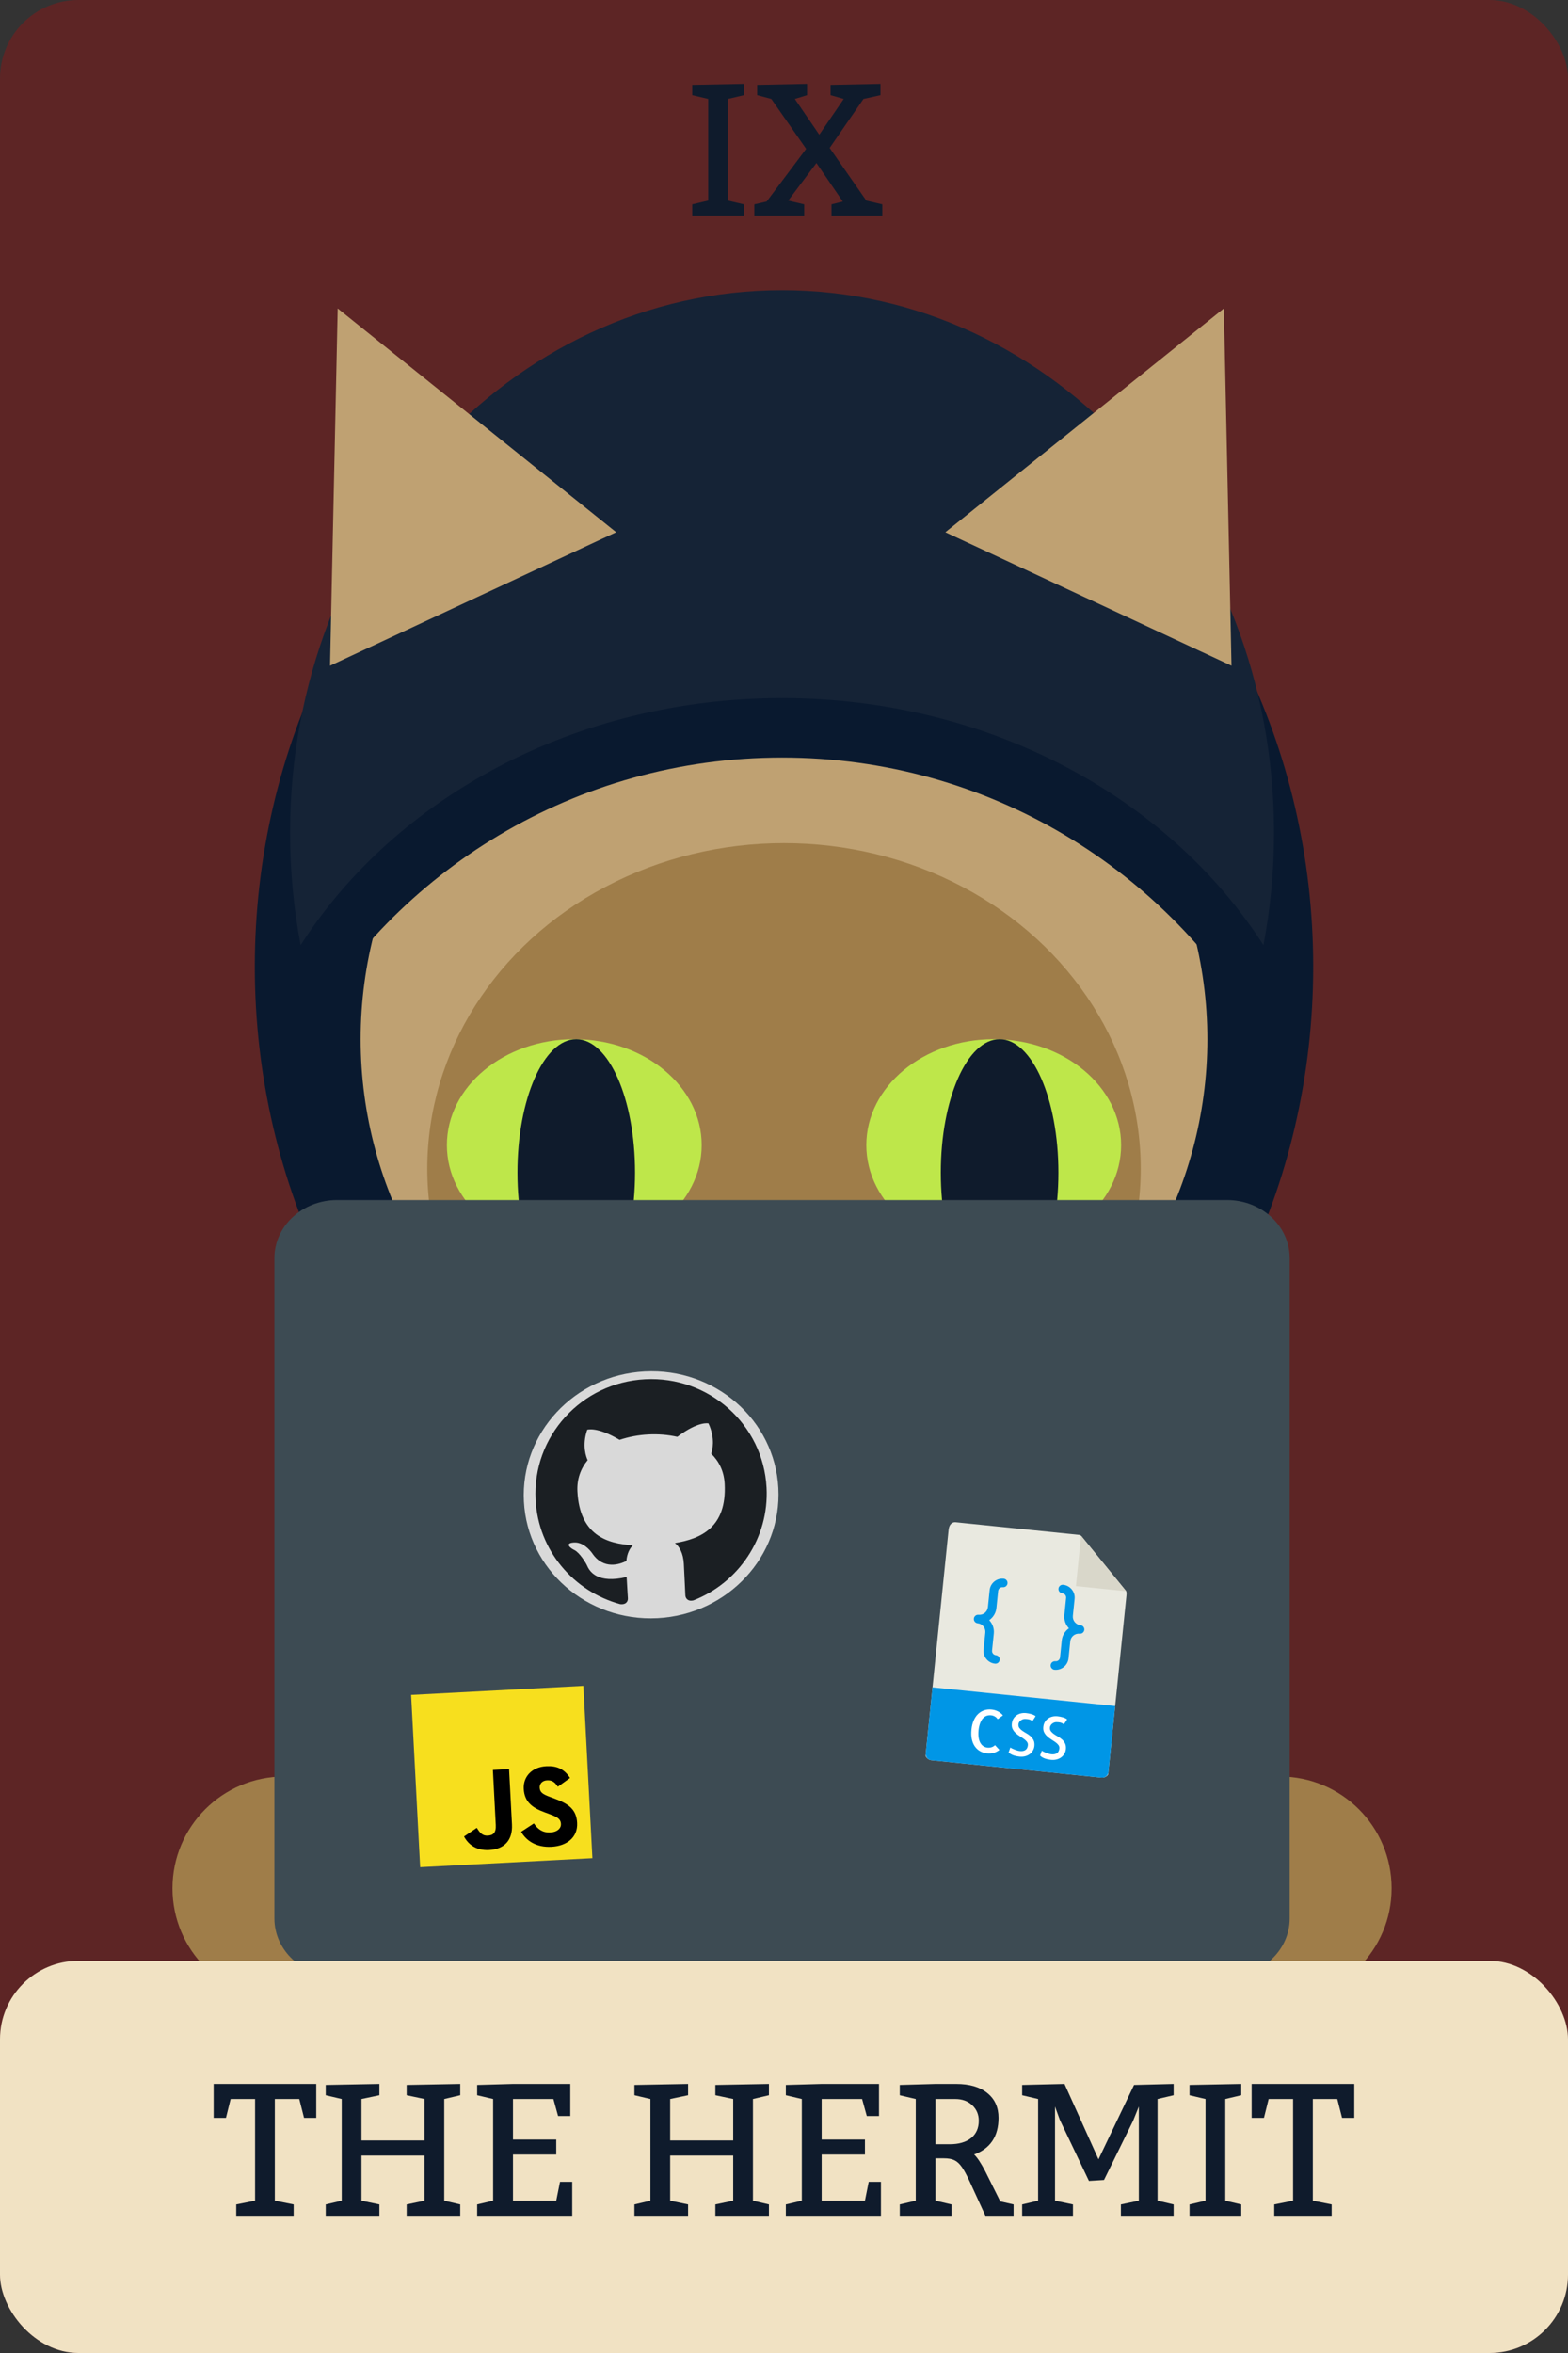 <svg width="400" height="600" viewBox="0 0 400 600" fill="none" xmlns="http://www.w3.org/2000/svg">
<rect x="0" y="0" width="400" height="600" fill="#333333" stroke="none"/>
<rect width="400" height="600" rx="20" fill="#5D2525"/>
<ellipse cx="200" cy="246.5" rx="135" ry="156.5" fill="#09192F"/>
<circle cx="200" cy="265" r="108" fill="#BFA172"/>
<circle cx="72.5" cy="481.5" r="28.5" fill="#9F7D49"/>
<circle cx="326.5" cy="481.5" r="28.5" fill="#9F7D49"/>
<path fill-rule="evenodd" clip-rule="evenodd" d="M322.303 264.729C324.07 254.223 325 243.329 325 232.164C325 145.365 268.812 75 199.5 75C130.188 75 74 145.365 74 232.164C74 243.329 74.93 254.223 76.697 264.729C100.817 222.026 146.774 193.178 199.5 193.178C252.226 193.178 298.183 222.026 322.303 264.729Z" fill="#09192F"/>
<path fill-rule="evenodd" clip-rule="evenodd" d="M322.303 241C324.07 231.752 325 222.164 325 212.336C325 135.935 268.812 74 199.5 74C130.188 74 74 135.935 74 212.336C74 222.164 74.93 231.752 76.697 241C100.817 203.413 146.774 178.021 199.5 178.021C252.226 178.021 298.183 203.413 322.303 241Z" fill="#152336"/>
<ellipse cx="200" cy="298" rx="91" ry="83" fill="#9F7D49"/>
<ellipse cx="146.5" cy="292" rx="32.5" ry="27" fill="#BEE74A"/>
<ellipse cx="253.5" cy="292" rx="32.5" ry="27" fill="#BEE74A"/>
<ellipse cx="147" cy="299" rx="15" ry="34" fill="#0F1B2C"/>
<ellipse cx="255" cy="299" rx="15" ry="34" fill="#0F1B2C"/>
<path d="M70 320.804C70 312.628 77.163 306 86 306H313C321.837 306 329 312.628 329 320.804V489.196C329 497.372 321.837 504 313 504H86C77.163 504 70 497.372 70 489.196V320.804Z" fill="#3D4B53"/>
<rect y="500" width="400" height="100" rx="20" fill="#F1E2C3"/>
<path d="M60.266 562.117L65.07 561.156V535.234H58.836L57.641 540.039H54.5V531.391H80.68V540.039H77.562L76.344 535.234H70.109V561.156L74.914 562.117V565H60.266V562.117ZM83.094 562.117L87.172 561.156V535.234L83.094 534.273V531.648L96.781 531.391V534.273L92.211 535.234V545.805H108.289V535.234L103.742 534.273V531.648L117.406 531.391V534.273L113.328 535.234V561.156L117.406 562.117V565H103.742V562.117L108.289 561.156V549.648H92.211V561.156L96.781 562.117V565H83.094V562.117ZM141.898 545.57V549.391H130.859V561.156H141.898L142.859 556.352H145.977V565H121.719V562.117L125.797 561.156V535.234L121.719 534.273V531.648L130.859 531.391H145.484V539.57H142.367L141.172 535.234H130.859V545.57H141.898ZM161.844 562.117L165.922 561.156V535.234L161.844 534.273V531.648L175.531 531.391V534.273L170.961 535.234V545.805H187.039V535.234L182.492 534.273V531.648L196.156 531.391V534.273L192.078 535.234V561.156L196.156 562.117V565H182.492V562.117L187.039 561.156V549.648H170.961V561.156L175.531 562.117V565H161.844V562.117ZM220.648 545.57V549.391H209.609V561.156H220.648L221.609 556.352H224.727V565H200.469V562.117L204.547 561.156V535.234L200.469 534.273V531.648L209.609 531.391H224.234V539.57H221.117L219.922 535.234H209.609V545.57H220.648ZM233.609 535.234L229.531 534.273V531.648L238.648 531.391H243.922C247.312 531.391 249.961 532.164 251.867 533.711C253.773 535.242 254.727 537.352 254.727 540.039C254.727 544.742 252.648 547.859 248.492 549.391C249.258 550.062 250.219 551.508 251.375 553.727L255.172 561.344L258.57 562.117V565H251.375L247.297 556.117C246.531 554.461 245.859 553.242 245.281 552.461C244.703 551.664 244.086 551.117 243.43 550.82C242.773 550.508 241.898 550.352 240.805 550.352H238.648V561.156L242.727 562.117V565H229.531V562.117L233.609 561.156V535.234ZM242.258 546.766C244.586 546.766 246.406 546.242 247.719 545.195C249.031 544.133 249.688 542.656 249.688 540.766C249.688 539.172 249.125 537.852 248 536.805C246.891 535.758 245.453 535.234 243.688 535.234H238.648V546.766H242.258ZM290.516 537.156L289.062 540.766L281.633 555.883L277.789 556.117L270.359 540.531L269.141 537.156V561.156L273.711 562.117V565H260.75V562.117L264.828 561.156V535.234L260.75 534.273V531.648L271.555 531.391L280.227 550.609L289.297 531.648L299.398 531.391V534.273L295.297 535.234V561.156L299.398 562.117V565H285.945V562.117L290.516 561.156V537.156ZM303.453 562.117L307.531 561.156V535.234L303.453 534.273V531.648L316.648 531.391V534.273L312.57 535.234V561.156L316.648 562.117V565H303.453V562.117ZM325.062 562.117L329.867 561.156V535.234H323.633L322.438 540.039H319.297V531.391H345.477V540.039H342.359L341.141 535.234H334.906V561.156L339.711 562.117V565H325.062V562.117Z" fill="#0F1B2C"/>
<path d="M176.586 52.117L180.664 51.156V25.234L176.586 24.273V21.648L189.781 21.391V24.273L185.703 25.234V51.156L189.781 52.117V55H176.586V52.117ZM205.648 37.961L196.766 25.234L193.156 24.273V21.648L205.883 21.391V24.273L202.766 25.234L209 34.352L215.234 25.234L211.883 24.273V21.648L224.609 21.391V24.273L220.273 25.234L211.648 37.727L221 51.156L225.078 52.117V55H212.117V52.117L215 51.391L208.273 41.57L201.078 51.156L205.156 52.117V55H192.43V52.117L195.57 51.391L205.648 37.961Z" fill="#0F1B2C"/>
<ellipse cx="166.104" cy="381.158" rx="32.5" ry="31.5" transform="rotate(-3 166.104 381.158)" fill="#D9D9D9"/>
<path fill-rule="evenodd" clip-rule="evenodd" d="M164.56 351.698C148.284 352.551 135.785 366.301 136.63 382.423C137.307 395.336 146.311 405.8 158.224 409.053C159.71 409.231 160.217 408.326 160.176 407.56C160.14 406.867 159.983 404.571 159.855 402.127C152.524 403.865 150.445 400.828 149.769 399.218C149.394 398.396 147.822 395.882 146.534 395.254C145.474 394.761 143.93 393.489 146.396 393.323C148.714 393.165 150.483 395.23 151.082 396.077C153.964 400.351 158.134 398.889 159.788 398.034C159.946 396.124 160.653 394.807 161.462 394.033C154.869 393.647 147.887 391.489 147.302 380.327C147.136 377.154 148.14 374.468 149.911 372.327C149.578 371.613 148.39 368.676 149.8 364.579C149.8 364.579 152.227 363.683 158.058 367.145C160.381 366.365 162.868 365.905 165.372 365.774C167.876 365.643 170.397 365.84 172.788 366.373C178.224 362.284 180.733 362.957 180.733 362.957C182.563 366.885 181.689 369.93 181.433 370.675C183.418 372.619 184.695 375.149 184.863 378.359C185.45 389.557 178.694 392.398 172.177 393.471C173.293 394.327 174.306 396.03 174.449 398.766C174.653 402.669 174.781 405.807 174.833 406.792C174.873 407.558 175.473 408.441 176.931 408.072C188.364 403.596 196.224 392.211 195.549 379.335C194.704 363.213 180.837 350.845 164.56 351.698Z" fill="#1B1F23"/>
<path d="M275.236 391.376L243.787 388.162C242.911 388.073 242.129 388.71 241.988 390.087L236.111 447.6C236.073 447.974 236.71 448.756 237.585 448.846L281.011 453.284C281.887 453.373 282.669 452.736 282.707 452.362L287.361 406.825C287.438 406.071 287.362 405.818 287.203 405.621L275.882 391.723C275.721 391.527 275.489 391.402 275.236 391.376Z" fill="#E9E9E0"/>
<path d="M275.778 391.597L274.466 404.437L287.306 405.749L275.778 391.597Z" fill="#D9D7CA"/>
<path d="M281.011 453.284L237.585 448.846C236.71 448.756 236.073 447.974 236.162 447.099L237.883 430.262L284.479 435.024L282.759 451.86C282.669 452.736 281.887 453.373 281.011 453.284Z" fill="#0096E6"/>
<path d="M254.954 446.214C254.509 446.567 254.019 446.817 253.486 446.962C252.953 447.106 252.39 447.148 251.797 447.088C251.145 447.021 250.557 446.842 250.033 446.548C249.509 446.255 249.066 445.856 248.704 445.349C248.342 444.843 248.079 444.228 247.919 443.503C247.759 442.778 247.726 441.956 247.82 441.038C247.913 440.12 248.112 439.324 248.415 438.652C248.718 437.978 249.099 437.432 249.556 437.01C250.013 436.588 250.53 436.284 251.109 436.098C251.688 435.911 252.297 435.852 252.938 435.918C253.531 435.978 254.075 436.133 254.567 436.383C255.06 436.633 255.489 436.977 255.854 437.412L254.512 438.383C254.294 438.071 254.042 437.836 253.753 437.677C253.464 437.519 253.158 437.422 252.832 437.388C252.467 437.351 252.112 437.384 251.766 437.488C251.42 437.593 251.101 437.797 250.806 438.101C250.511 438.405 250.261 438.811 250.06 439.32C249.859 439.83 249.714 440.462 249.626 441.221C249.56 441.964 249.573 442.603 249.662 443.141C249.752 443.679 249.905 444.126 250.124 444.484C250.342 444.841 250.604 445.111 250.909 445.298C251.214 445.484 251.544 445.595 251.901 445.631C252.257 445.668 252.597 445.637 252.921 445.541C253.245 445.444 253.55 445.265 253.836 445.006L254.954 446.214Z" fill="white"/>
<path d="M263.873 445.223C263.833 445.618 263.712 445.993 263.511 446.347C263.309 446.701 263.047 447.004 262.722 447.254C262.396 447.504 262.009 447.692 261.556 447.816C261.104 447.939 260.603 447.973 260.049 447.916C259.812 447.892 259.57 447.854 259.319 447.804C259.069 447.754 258.82 447.685 258.569 447.6C258.319 447.516 258.082 447.408 257.861 447.281C257.64 447.153 257.453 447.007 257.299 446.841L257.74 445.598C257.871 445.692 258.038 445.787 258.242 445.882C258.447 445.977 258.659 446.069 258.88 446.156C259.101 446.243 259.322 446.319 259.546 446.382C259.769 446.445 259.979 446.486 260.177 446.507C260.779 446.568 261.255 446.475 261.605 446.226C261.955 445.977 262.158 445.576 262.214 445.023C262.248 444.687 262.165 444.39 261.962 444.129C261.758 443.868 261.496 443.625 261.176 443.397C260.855 443.17 260.506 442.94 260.131 442.707C259.755 442.473 259.408 442.208 259.089 441.912C258.77 441.615 258.516 441.277 258.325 440.898C258.133 440.52 258.066 440.064 258.121 439.531C258.17 439.047 258.303 438.626 258.519 438.27C258.735 437.913 259.007 437.618 259.335 437.387C259.663 437.157 260.035 436.992 260.449 436.894C260.863 436.797 261.292 436.771 261.737 436.817C262.191 436.863 262.646 436.952 263.101 437.083C263.556 437.214 263.917 437.389 264.185 437.606C264.113 437.728 264.03 437.862 263.935 438.007C263.84 438.153 263.751 438.287 263.669 438.414C263.587 438.54 263.516 438.646 263.457 438.729C263.398 438.813 263.364 438.86 263.353 438.869C263.297 438.833 263.235 438.788 263.165 438.73C263.095 438.673 262.995 438.613 262.861 438.549C262.728 438.485 262.549 438.433 262.324 438.389C262.098 438.345 261.806 438.321 261.448 438.315C261.247 438.315 261.055 438.351 260.867 438.427C260.678 438.503 260.51 438.602 260.357 438.727C260.204 438.851 260.08 438.995 259.983 439.16C259.886 439.326 259.83 439.488 259.814 439.645C259.774 440.039 259.854 440.369 260.056 440.635C260.259 440.901 260.519 441.141 260.836 441.359C261.152 441.576 261.5 441.791 261.878 442.004C262.256 442.217 262.601 442.465 262.918 442.746C263.234 443.027 263.485 443.366 263.675 443.759C263.865 444.152 263.933 444.64 263.873 445.223Z" fill="white"/>
<path d="M271.903 446.044C271.863 446.438 271.742 446.814 271.541 447.168C271.339 447.521 271.077 447.824 270.752 448.075C270.426 448.325 270.039 448.513 269.586 448.636C269.133 448.76 268.633 448.793 268.079 448.737C267.842 448.712 267.599 448.674 267.349 448.625C267.099 448.575 266.85 448.506 266.599 448.421C266.348 448.336 266.112 448.229 265.891 448.101C265.669 447.973 265.483 447.827 265.329 447.662L265.77 446.419C265.901 446.512 266.067 446.607 266.272 446.702C266.477 446.798 266.689 446.89 266.91 446.977C267.131 447.064 267.352 447.139 267.576 447.202C267.799 447.266 268.008 447.307 268.207 447.327C268.809 447.389 269.285 447.295 269.635 447.046C269.984 446.797 270.187 446.396 270.244 445.844C270.278 445.508 270.195 445.21 269.991 444.95C269.788 444.689 269.526 444.445 269.206 444.218C268.885 443.99 268.536 443.761 268.16 443.527C267.785 443.294 267.438 443.029 267.119 442.732C266.8 442.436 266.546 442.098 266.354 441.719C266.163 441.34 266.096 440.884 266.15 440.351C266.2 439.868 266.333 439.447 266.549 439.09C266.765 438.733 267.037 438.438 267.365 438.208C267.693 437.977 268.064 437.813 268.478 437.715C268.892 437.617 269.322 437.592 269.766 437.637C270.22 437.684 270.676 437.773 271.131 437.904C271.586 438.035 271.947 438.21 272.215 438.426C272.142 438.548 272.06 438.682 271.965 438.828C271.87 438.974 271.781 439.108 271.699 439.234C271.617 439.361 271.546 439.466 271.487 439.55C271.428 439.634 271.394 439.68 271.383 439.689C271.326 439.654 271.264 439.608 271.195 439.551C271.125 439.493 271.025 439.434 270.891 439.37C270.758 439.306 270.579 439.253 270.354 439.21C270.128 439.166 269.836 439.141 269.477 439.135C269.277 439.136 269.085 439.172 268.897 439.248C268.708 439.324 268.539 439.423 268.386 439.547C268.234 439.672 268.109 439.816 268.012 439.981C267.916 440.146 267.86 440.308 267.844 440.465C267.803 440.86 267.883 441.19 268.086 441.456C268.289 441.722 268.549 441.962 268.865 442.179C269.181 442.397 269.53 442.612 269.907 442.824C270.285 443.037 270.631 443.286 270.947 443.567C271.264 443.848 271.515 444.187 271.705 444.579C271.894 444.972 271.963 445.461 271.903 446.044Z" fill="white"/>
<path d="M254.185 410.029L254.628 405.694C254.689 405.097 255.224 404.66 255.822 404.721C256.421 404.783 256.955 404.347 257.017 403.748C257.078 403.15 256.643 402.615 256.044 402.554C254.251 402.371 252.644 403.68 252.46 405.473L252.018 409.807C251.895 411.003 250.824 411.875 249.629 411.753C249.029 411.692 248.495 412.128 248.434 412.726C248.373 413.324 248.808 413.859 249.407 413.92C250.603 414.043 251.475 415.114 251.353 416.309L250.91 420.644C250.727 422.436 252.036 424.044 253.829 424.227C254.428 424.288 254.962 423.852 255.023 423.254C255.084 422.656 254.65 422.121 254.05 422.06C253.452 421.999 253.016 421.462 253.077 420.865L253.52 416.531C253.653 415.23 253.184 414.015 252.355 413.127C253.347 412.424 254.052 411.329 254.185 410.029Z" fill="#0096E6"/>
<path d="M275.636 414.411C274.441 414.289 273.568 413.217 273.69 412.022L274.133 407.688C274.316 405.895 273.007 404.288 271.215 404.104C270.615 404.043 270.081 404.479 270.02 405.077C269.959 405.675 270.394 406.21 270.993 406.272C271.591 406.333 272.027 406.869 271.966 407.466L271.523 411.801C271.39 413.101 271.859 414.316 272.688 415.205C271.697 415.907 270.992 417.002 270.859 418.302L270.416 422.637C270.355 423.234 269.819 423.671 269.221 423.61C268.622 423.549 268.088 423.985 268.027 424.583C267.966 425.181 268.401 425.716 269 425.777C270.792 425.96 272.4 424.651 272.583 422.859L273.026 418.524C273.148 417.329 274.219 416.456 275.415 416.578C276.014 416.639 276.548 416.203 276.609 415.605C276.67 415.007 276.235 414.472 275.636 414.411Z" fill="#0096E6"/>
<path d="M148.818 429.879L104.879 432.182L107.182 476.121L151.121 473.819L148.818 429.879Z" fill="#F7DF1E"/>
<path d="M136.194 464.963C137.155 466.362 138.362 467.363 140.399 467.257C142.11 467.167 143.158 466.255 143.096 465.073C143.022 463.657 141.872 463.215 139.946 462.49L138.891 462.101C135.845 460.988 133.782 459.501 133.606 456.14C133.443 453.043 135.679 450.562 139.367 450.369C141.992 450.231 143.927 451.046 145.413 453.367L142.305 455.6C141.531 454.367 140.741 453.907 139.555 453.97C138.346 454.033 137.62 454.84 137.672 455.843C137.737 457.081 138.531 457.542 140.342 458.217L141.398 458.605C144.985 459.925 147.046 461.355 147.227 464.804C147.422 468.521 144.608 470.711 140.686 470.916C136.852 471.117 134.279 469.42 132.941 467.088L136.194 464.963ZM121.627 466.085C122.336 467.202 122.977 468.144 124.396 468.07C125.752 467.998 126.58 467.423 126.472 465.359L125.736 451.319L129.865 451.103L130.604 465.198C130.828 469.474 128.423 471.551 124.764 471.743C121.458 471.916 119.454 470.306 118.373 468.296L121.627 466.085Z" fill="black"/>
<path d="M86.143 78.652L157.19 135.723L84.195 169.761L86.143 78.652Z" fill="#BFA172"/>
<path d="M312.209 78.652L241.162 135.723L314.157 169.761L312.209 78.652Z" fill="#BFA172"/>
</svg>
